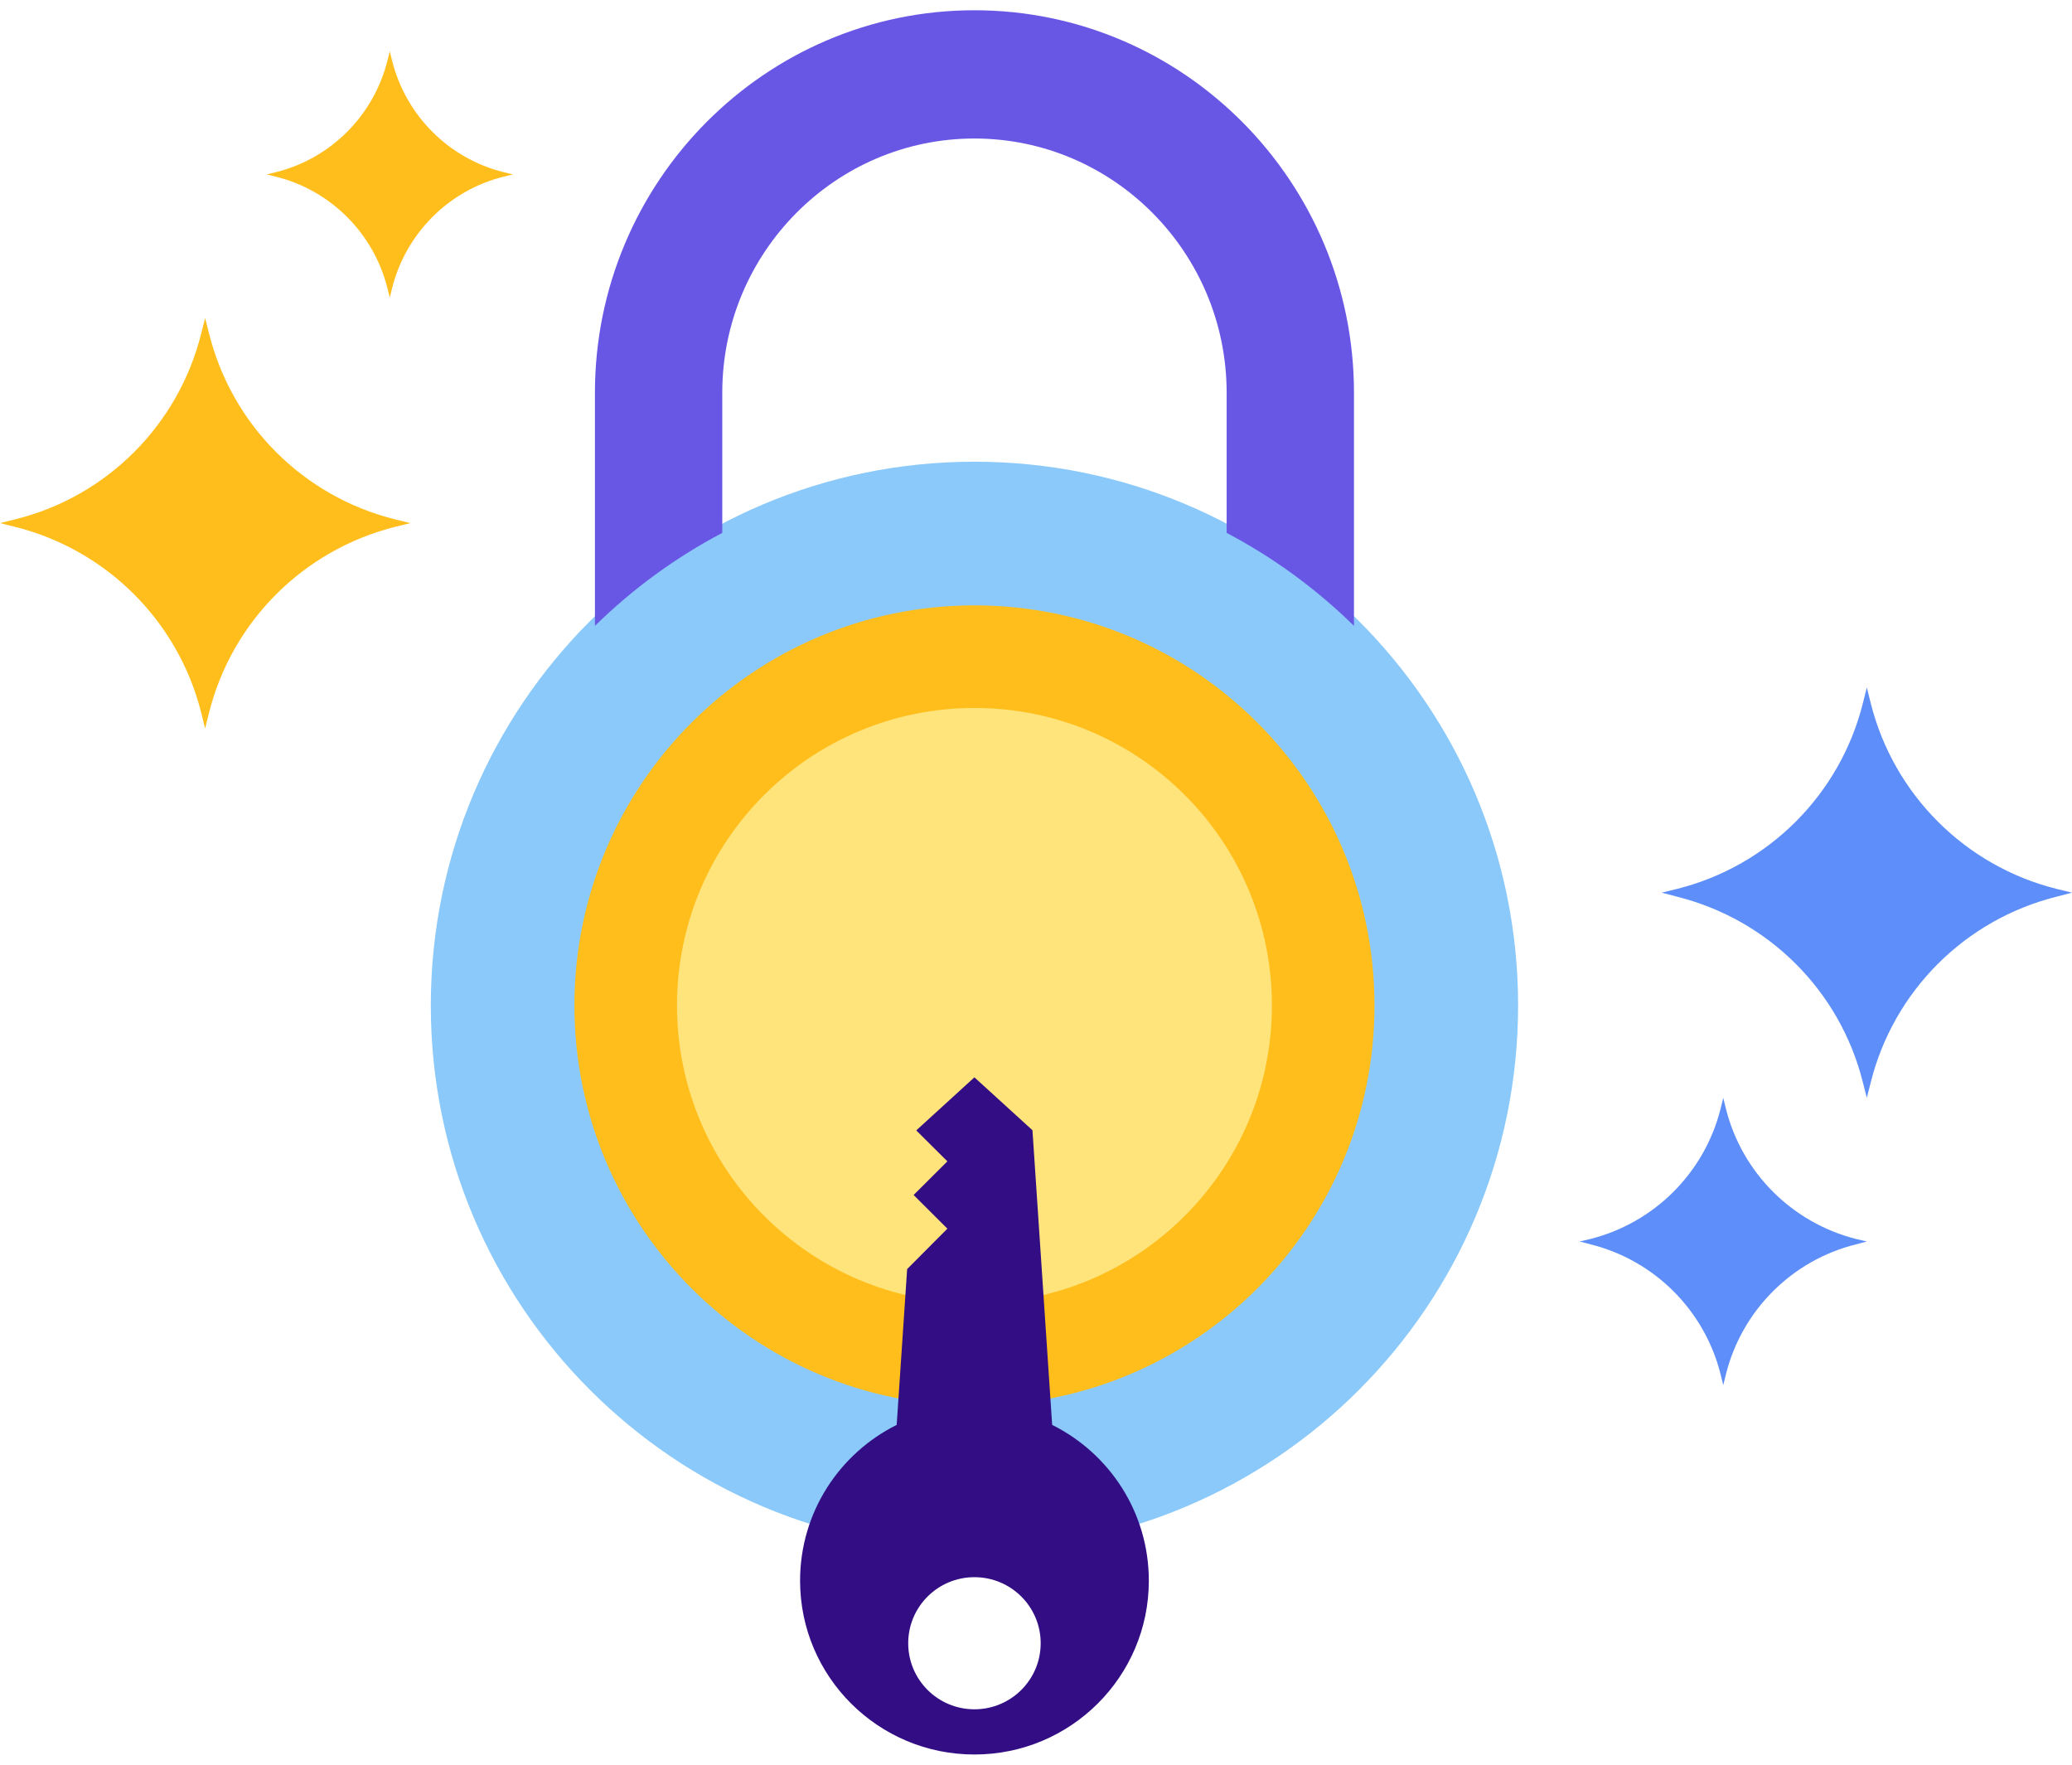 <?xml version="1.0" encoding="UTF-8"?>
<svg width="101px" height="86px" viewBox="0 0 101 86" version="1.1" xmlns="http://www.w3.org/2000/svg" xmlns:xlink="http://www.w3.org/1999/xlink">
    <!-- Generator: Sketch 59.1 (86144) - https://sketch.com -->
    <title>Security</title>
    <desc>Created with Sketch.</desc>
    <g id="Page-1" stroke="none" stroke-width="1" fill="none" fill-rule="evenodd">
        <g id="01-HomePage-02" transform="translate(-670, -1541)">
            <g id="Security" transform="translate(670, 1541)">
                <path d="M74,49 C74,63.629 62.14,75.5 47.499,75.5 C32.866,75.5 21,63.629 21,49 C21,34.371 32.866,22.5 47.499,22.5 C62.14,22.5 74,34.371 74,49" id="Fill-445" fill="#8AC9F9"></path>
                <path d="M35.207,25.969 L35.207,19.141 C35.207,12.312 40.721,6.75 47.498,6.75 C54.278,6.75 59.793,12.312 59.793,19.141 L59.793,25.969 C62.08,27.172 64.168,28.703 66,30.5 L66,19.141 C66,8.859 57.702,0.5 47.498,0.5 C37.298,0.5 29,8.859 29,19.141 L29,30.5 C30.832,28.703 32.92,27.172 35.207,25.969" id="Fill-446" fill="#6857E5"></path>
                <path d="M67,49 C67,59.767 58.269,68.5 47.498,68.5 C36.733,68.5 28,59.767 28,49 C28,38.233 36.733,29.5 47.498,29.5 C58.269,29.5 67,38.233 67,49" id="Fill-447" fill="#FFBE1B"></path>
                <path d="M62,49 C62,57.002 55.509,63.5 47.498,63.5 C39.491,63.5 33,57.002 33,49 C33,40.982 39.491,34.5 47.498,34.5 C55.509,34.5 62,40.982 62,49" id="Fill-448" fill="#FFE37B"></path>
                <path d="M19.239,25.304 L20,25.492 L19.239,25.68 C14.783,26.808 11.305,30.285 10.19,34.733 L9.998,35.5 L9.808,34.733 C8.692,30.285 5.215,26.808 0.758,25.68 L0,25.492 L0.758,25.304 C5.215,24.192 8.692,20.715 9.808,16.252 L9.998,15.5 L10.19,16.252 C11.305,20.715 14.783,24.192 19.239,25.304" id="Fill-449" fill="#FFBE1B"></path>
                <path d="M24.543,8.389 L25,8.5 L24.543,8.611 C21.87,9.278 19.784,11.373 19.114,14.04 L19,14.5 L18.884,14.04 C18.214,11.373 16.129,9.278 13.454,8.611 L13,8.5 L13.454,8.389 C16.129,7.722 18.214,5.627 18.884,2.96 L19,2.5 L19.114,2.96 C19.784,5.627 21.87,7.722 24.543,8.389" id="Fill-450" fill="#FFBE1B"></path>
                <path d="M90.469,60.376 L91,60.5 L90.469,60.64 C87.35,61.416 84.916,63.853 84.134,66.957 L84.001,67.5 L83.867,66.957 C83.084,63.853 80.649,61.416 77.531,60.64 L77,60.5 L77.531,60.376 C80.649,59.584 83.084,57.147 83.867,54.043 L84.001,53.5 L84.134,54.043 C84.916,57.147 87.35,59.584 90.469,60.376" id="Fill-451" fill="#5D8EF9"></path>
                <path d="M100.239,43.316 L101,43.5 L100.239,43.699 C95.784,44.819 92.307,48.285 91.189,52.748 L90.998,53.5 L90.807,52.748 C89.693,48.285 86.213,44.819 81.756,43.699 L81,43.5 L81.756,43.316 C86.213,42.196 89.693,38.715 90.807,34.267 L90.998,33.5 L91.189,34.267 C92.307,38.715 95.784,42.196 100.239,43.316" id="Fill-452" fill="#5D8EF9"></path>
                <path d="M47.498,83.297 C45.717,83.297 44.271,81.859 44.271,80.078 C44.271,78.297 45.717,76.859 47.498,76.859 C49.282,76.859 50.728,78.297 50.728,80.078 C50.728,81.859 49.282,83.297 47.498,83.297 Z M39,77.031 C39,81.703 42.803,85.5 47.498,85.5 C52.194,85.5 56,81.703 56,77.031 C56,73.703 54.081,70.828 51.288,69.438 L50.327,55.078 L47.498,52.5 L44.672,55.078 L44.67,55.094 L46.18,56.594 L44.534,58.234 L46.18,59.875 L44.219,61.844 L43.709,69.438 C40.917,70.828 39,73.703 39,77.031 L39,77.031 Z" id="Fill-453" fill="#330D84"></path>
            </g>
        </g>
    </g>
</svg>